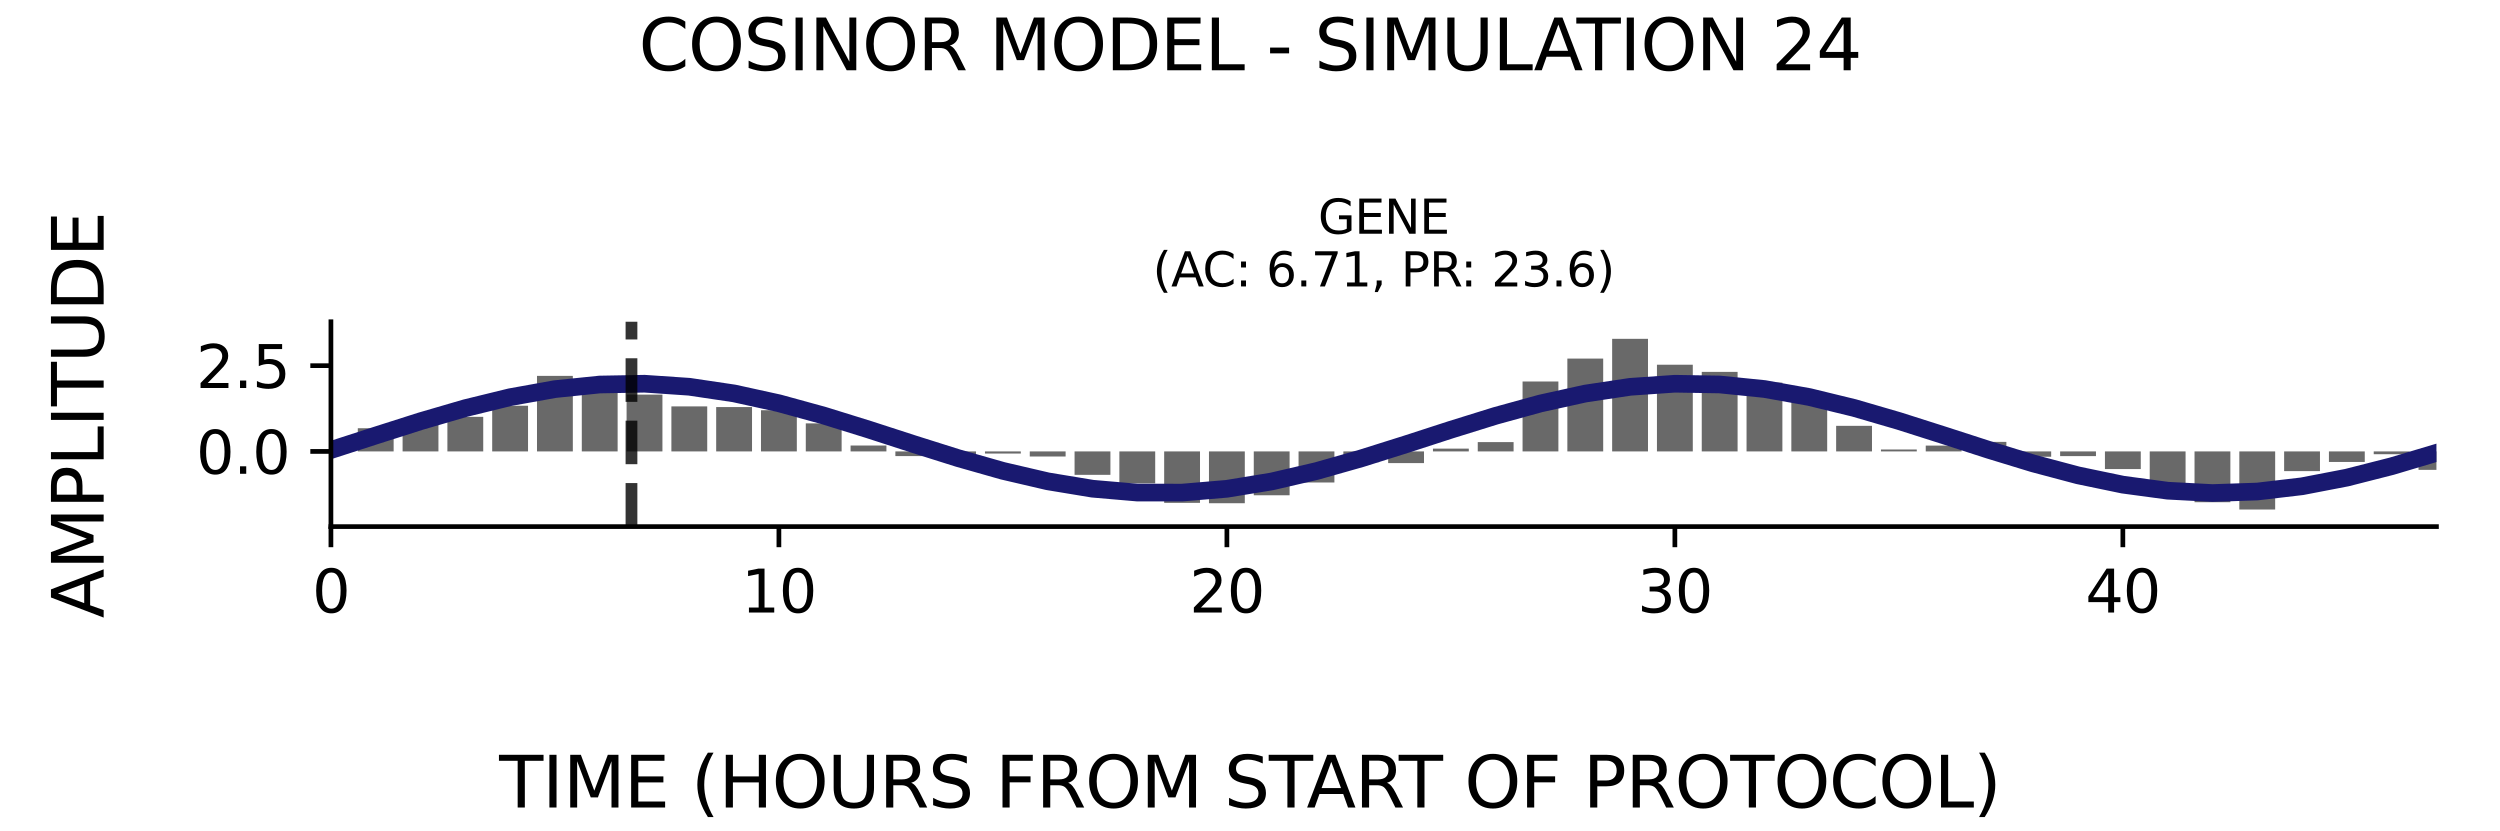 <?xml version="1.0" encoding="utf-8" standalone="no"?>
<!DOCTYPE svg PUBLIC "-//W3C//DTD SVG 1.1//EN"
  "http://www.w3.org/Graphics/SVG/1.1/DTD/svg11.dtd">
<svg xmlns:xlink="http://www.w3.org/1999/xlink" width="424.8pt" height="141.12pt" viewBox="0 0 424.8 141.12" xmlns="http://www.w3.org/2000/svg" version="1.1">
 <defs>
  <style type="text/css">*{stroke-linejoin: round; stroke-linecap: butt}</style>
 </defs>
 <g id="figure_1">
  <g id="patch_1">
   <path d="M 0 141.12 
L 424.8 141.12 
L 424.8 0 
L 0 0 
z
" style="fill: #ffffff"/>
  </g>
  <g id="axes_1">
   <g id="patch_2">
    <path d="M 56.23 89.48 
L 414 89.48 
L 414 54.672 
L 56.23 54.672 
z
" style="fill: #ffffff"/>
   </g>
   <g id="patch_3">
    <path d="M 53.185 76.705 
L 59.275 76.705 
L 59.275 76.699 
L 53.185 76.699 
z
" clip-path="url(#pe4f398d3a7)" style="fill: #696969"/>
   </g>
   <g id="patch_4">
    <path d="M 60.797 76.705 
L 66.887 76.705 
L 66.887 72.766 
L 60.797 72.766 
z
" clip-path="url(#pe4f398d3a7)" style="fill: #696969"/>
   </g>
   <g id="patch_5">
    <path d="M 68.409 76.705 
L 74.499 76.705 
L 74.499 72.085 
L 68.409 72.085 
z
" clip-path="url(#pe4f398d3a7)" style="fill: #696969"/>
   </g>
   <g id="patch_6">
    <path d="M 76.022 76.705 
L 82.111 76.705 
L 82.111 70.829 
L 76.022 70.829 
z
" clip-path="url(#pe4f398d3a7)" style="fill: #696969"/>
   </g>
   <g id="patch_7">
    <path d="M 83.634 76.705 
L 89.723 76.705 
L 89.723 68.944 
L 83.634 68.944 
z
" clip-path="url(#pe4f398d3a7)" style="fill: #696969"/>
   </g>
   <g id="patch_8">
    <path d="M 91.246 76.705 
L 97.335 76.705 
L 97.335 63.87 
L 91.246 63.87 
z
" clip-path="url(#pe4f398d3a7)" style="fill: #696969"/>
   </g>
   <g id="patch_9">
    <path d="M 98.858 76.705 
L 104.948 76.705 
L 104.948 64.505 
L 98.858 64.505 
z
" clip-path="url(#pe4f398d3a7)" style="fill: #696969"/>
   </g>
   <g id="patch_10">
    <path d="M 106.47 76.705 
L 112.56 76.705 
L 112.56 67.053 
L 106.47 67.053 
z
" clip-path="url(#pe4f398d3a7)" style="fill: #696969"/>
   </g>
   <g id="patch_11">
    <path d="M 114.082 76.705 
L 120.172 76.705 
L 120.172 69.055 
L 114.082 69.055 
z
" clip-path="url(#pe4f398d3a7)" style="fill: #696969"/>
   </g>
   <g id="patch_12">
    <path d="M 121.694 76.705 
L 127.784 76.705 
L 127.784 69.168 
L 121.694 69.168 
z
" clip-path="url(#pe4f398d3a7)" style="fill: #696969"/>
   </g>
   <g id="patch_13">
    <path d="M 129.306 76.705 
L 135.396 76.705 
L 135.396 69.708 
L 129.306 69.708 
z
" clip-path="url(#pe4f398d3a7)" style="fill: #696969"/>
   </g>
   <g id="patch_14">
    <path d="M 136.919 76.705 
L 143.008 76.705 
L 143.008 71.94 
L 136.919 71.94 
z
" clip-path="url(#pe4f398d3a7)" style="fill: #696969"/>
   </g>
   <g id="patch_15">
    <path d="M 144.531 76.705 
L 150.62 76.705 
L 150.62 75.703 
L 144.531 75.703 
z
" clip-path="url(#pe4f398d3a7)" style="fill: #696969"/>
   </g>
   <g id="patch_16">
    <path d="M 152.143 76.705 
L 158.233 76.705 
L 158.233 77.499 
L 152.143 77.499 
z
" clip-path="url(#pe4f398d3a7)" style="fill: #696969"/>
   </g>
   <g id="patch_17">
    <path d="M 159.755 76.705 
L 165.845 76.705 
L 165.845 78.048 
L 159.755 78.048 
z
" clip-path="url(#pe4f398d3a7)" style="fill: #696969"/>
   </g>
   <g id="patch_18">
    <path d="M 167.367 76.705 
L 173.457 76.705 
L 173.457 77.067 
L 167.367 77.067 
z
" clip-path="url(#pe4f398d3a7)" style="fill: #696969"/>
   </g>
   <g id="patch_19">
    <path d="M 174.979 76.705 
L 181.069 76.705 
L 181.069 77.57 
L 174.979 77.57 
z
" clip-path="url(#pe4f398d3a7)" style="fill: #696969"/>
   </g>
   <g id="patch_20">
    <path d="M 182.591 76.705 
L 188.681 76.705 
L 188.681 80.684 
L 182.591 80.684 
z
" clip-path="url(#pe4f398d3a7)" style="fill: #696969"/>
   </g>
   <g id="patch_21">
    <path d="M 190.203 76.705 
L 196.293 76.705 
L 196.293 82.136 
L 190.203 82.136 
z
" clip-path="url(#pe4f398d3a7)" style="fill: #696969"/>
   </g>
   <g id="patch_22">
    <path d="M 197.816 76.705 
L 203.905 76.705 
L 203.905 85.445 
L 197.816 85.445 
z
" clip-path="url(#pe4f398d3a7)" style="fill: #696969"/>
   </g>
   <g id="patch_23">
    <path d="M 205.428 76.705 
L 211.517 76.705 
L 211.517 85.508 
L 205.428 85.508 
z
" clip-path="url(#pe4f398d3a7)" style="fill: #696969"/>
   </g>
   <g id="patch_24">
    <path d="M 213.04 76.705 
L 219.13 76.705 
L 219.13 84.156 
L 213.04 84.156 
z
" clip-path="url(#pe4f398d3a7)" style="fill: #696969"/>
   </g>
   <g id="patch_25">
    <path d="M 220.652 76.705 
L 226.742 76.705 
L 226.742 81.985 
L 220.652 81.985 
z
" clip-path="url(#pe4f398d3a7)" style="fill: #696969"/>
   </g>
   <g id="patch_26">
    <path d="M 228.264 76.705 
L 234.354 76.705 
L 234.354 78.534 
L 228.264 78.534 
z
" clip-path="url(#pe4f398d3a7)" style="fill: #696969"/>
   </g>
   <g id="patch_27">
    <path d="M 235.876 76.705 
L 241.966 76.705 
L 241.966 78.69 
L 235.876 78.69 
z
" clip-path="url(#pe4f398d3a7)" style="fill: #696969"/>
   </g>
   <g id="patch_28">
    <path d="M 243.488 76.705 
L 249.578 76.705 
L 249.578 76.23 
L 243.488 76.23 
z
" clip-path="url(#pe4f398d3a7)" style="fill: #696969"/>
   </g>
   <g id="patch_29">
    <path d="M 251.1 76.705 
L 257.19 76.705 
L 257.19 75.122 
L 251.1 75.122 
z
" clip-path="url(#pe4f398d3a7)" style="fill: #696969"/>
   </g>
   <g id="patch_30">
    <path d="M 258.713 76.705 
L 264.802 76.705 
L 264.802 64.824 
L 258.713 64.824 
z
" clip-path="url(#pe4f398d3a7)" style="fill: #696969"/>
   </g>
   <g id="patch_31">
    <path d="M 266.325 76.705 
L 272.414 76.705 
L 272.414 60.93 
L 266.325 60.93 
z
" clip-path="url(#pe4f398d3a7)" style="fill: #696969"/>
   </g>
   <g id="patch_32">
    <path d="M 273.937 76.705 
L 280.027 76.705 
L 280.027 57.573 
L 273.937 57.573 
z
" clip-path="url(#pe4f398d3a7)" style="fill: #696969"/>
   </g>
   <g id="patch_33">
    <path d="M 281.549 76.705 
L 287.639 76.705 
L 287.639 61.974 
L 281.549 61.974 
z
" clip-path="url(#pe4f398d3a7)" style="fill: #696969"/>
   </g>
   <g id="patch_34">
    <path d="M 289.161 76.705 
L 295.251 76.705 
L 295.251 63.19 
L 289.161 63.19 
z
" clip-path="url(#pe4f398d3a7)" style="fill: #696969"/>
   </g>
   <g id="patch_35">
    <path d="M 296.773 76.705 
L 302.863 76.705 
L 302.863 65.015 
L 296.773 65.015 
z
" clip-path="url(#pe4f398d3a7)" style="fill: #696969"/>
   </g>
   <g id="patch_36">
    <path d="M 304.385 76.705 
L 310.475 76.705 
L 310.475 68.186 
L 304.385 68.186 
z
" clip-path="url(#pe4f398d3a7)" style="fill: #696969"/>
   </g>
   <g id="patch_37">
    <path d="M 311.997 76.705 
L 318.087 76.705 
L 318.087 72.359 
L 311.997 72.359 
z
" clip-path="url(#pe4f398d3a7)" style="fill: #696969"/>
   </g>
   <g id="patch_38">
    <path d="M 319.61 76.705 
L 325.699 76.705 
L 325.699 76.38 
L 319.61 76.38 
z
" clip-path="url(#pe4f398d3a7)" style="fill: #696969"/>
   </g>
   <g id="patch_39">
    <path d="M 327.222 76.705 
L 333.311 76.705 
L 333.311 75.715 
L 327.222 75.715 
z
" clip-path="url(#pe4f398d3a7)" style="fill: #696969"/>
   </g>
   <g id="patch_40">
    <path d="M 334.834 76.705 
L 340.924 76.705 
L 340.924 75.084 
L 334.834 75.084 
z
" clip-path="url(#pe4f398d3a7)" style="fill: #696969"/>
   </g>
   <g id="patch_41">
    <path d="M 342.446 76.705 
L 348.536 76.705 
L 348.536 77.61 
L 342.446 77.61 
z
" clip-path="url(#pe4f398d3a7)" style="fill: #696969"/>
   </g>
   <g id="patch_42">
    <path d="M 350.058 76.705 
L 356.148 76.705 
L 356.148 77.503 
L 350.058 77.503 
z
" clip-path="url(#pe4f398d3a7)" style="fill: #696969"/>
   </g>
   <g id="patch_43">
    <path d="M 357.67 76.705 
L 363.76 76.705 
L 363.76 79.705 
L 357.67 79.705 
z
" clip-path="url(#pe4f398d3a7)" style="fill: #696969"/>
   </g>
   <g id="patch_44">
    <path d="M 365.282 76.705 
L 371.372 76.705 
L 371.372 82.146 
L 365.282 82.146 
z
" clip-path="url(#pe4f398d3a7)" style="fill: #696969"/>
   </g>
   <g id="patch_45">
    <path d="M 372.895 76.705 
L 378.984 76.705 
L 378.984 85.337 
L 372.895 85.337 
z
" clip-path="url(#pe4f398d3a7)" style="fill: #696969"/>
   </g>
   <g id="patch_46">
    <path d="M 380.507 76.705 
L 386.596 76.705 
L 386.596 86.579 
L 380.507 86.579 
z
" clip-path="url(#pe4f398d3a7)" style="fill: #696969"/>
   </g>
   <g id="patch_47">
    <path d="M 388.119 76.705 
L 394.208 76.705 
L 394.208 80.052 
L 388.119 80.052 
z
" clip-path="url(#pe4f398d3a7)" style="fill: #696969"/>
   </g>
   <g id="patch_48">
    <path d="M 395.731 76.705 
L 401.821 76.705 
L 401.821 78.495 
L 395.731 78.495 
z
" clip-path="url(#pe4f398d3a7)" style="fill: #696969"/>
   </g>
   <g id="patch_49">
    <path d="M 403.343 76.705 
L 409.433 76.705 
L 409.433 77.18 
L 403.343 77.18 
z
" clip-path="url(#pe4f398d3a7)" style="fill: #696969"/>
   </g>
   <g id="patch_50">
    <path d="M 410.955 76.705 
L 417.045 76.705 
L 417.045 79.844 
L 410.955 79.844 
z
" clip-path="url(#pe4f398d3a7)" style="fill: #696969"/>
   </g>
   <g id="matplotlib.axis_1">
    <g id="xtick_1">
     <g id="line2d_1">
      <defs>
       <path id="mc75d9a325c" d="M 0 0 
L 0 3.5 
" style="stroke: #000000; stroke-width: 0.8"/>
      </defs>
      <g>
       <use xlink:href="#mc75d9a325c" x="56.23" y="89.48" style="stroke: #000000; stroke-width: 0.8"/>
      </g>
     </g>
     <g id="text_1">
      <!-- 0 -->
      <g transform="translate(53.049 104.078) scale(0.1 -0.1)">
       <defs>
        <path id="DejaVuSans-30" d="M 2034 4250 
Q 1547 4250 1301 3770 
Q 1056 3291 1056 2328 
Q 1056 1369 1301 889 
Q 1547 409 2034 409 
Q 2525 409 2770 889 
Q 3016 1369 3016 2328 
Q 3016 3291 2770 3770 
Q 2525 4250 2034 4250 
z
M 2034 4750 
Q 2819 4750 3233 4129 
Q 3647 3509 3647 2328 
Q 3647 1150 3233 529 
Q 2819 -91 2034 -91 
Q 1250 -91 836 529 
Q 422 1150 422 2328 
Q 422 3509 836 4129 
Q 1250 4750 2034 4750 
z
" transform="scale(0.016)"/>
       </defs>
       <use xlink:href="#DejaVuSans-30"/>
      </g>
     </g>
    </g>
    <g id="xtick_2">
     <g id="line2d_2">
      <g>
       <use xlink:href="#mc75d9a325c" x="132.351" y="89.48" style="stroke: #000000; stroke-width: 0.8"/>
      </g>
     </g>
     <g id="text_2">
      <!-- 10 -->
      <g transform="translate(125.989 104.078) scale(0.1 -0.1)">
       <defs>
        <path id="DejaVuSans-31" d="M 794 531 
L 1825 531 
L 1825 4091 
L 703 3866 
L 703 4441 
L 1819 4666 
L 2450 4666 
L 2450 531 
L 3481 531 
L 3481 0 
L 794 0 
L 794 531 
z
" transform="scale(0.016)"/>
       </defs>
       <use xlink:href="#DejaVuSans-31"/>
       <use xlink:href="#DejaVuSans-30" x="63.623"/>
      </g>
     </g>
    </g>
    <g id="xtick_3">
     <g id="line2d_3">
      <g>
       <use xlink:href="#mc75d9a325c" x="208.473" y="89.48" style="stroke: #000000; stroke-width: 0.8"/>
      </g>
     </g>
     <g id="text_3">
      <!-- 20 -->
      <g transform="translate(202.11 104.078) scale(0.1 -0.1)">
       <defs>
        <path id="DejaVuSans-32" d="M 1228 531 
L 3431 531 
L 3431 0 
L 469 0 
L 469 531 
Q 828 903 1448 1529 
Q 2069 2156 2228 2338 
Q 2531 2678 2651 2914 
Q 2772 3150 2772 3378 
Q 2772 3750 2511 3984 
Q 2250 4219 1831 4219 
Q 1534 4219 1204 4116 
Q 875 4013 500 3803 
L 500 4441 
Q 881 4594 1212 4672 
Q 1544 4750 1819 4750 
Q 2544 4750 2975 4387 
Q 3406 4025 3406 3419 
Q 3406 3131 3298 2873 
Q 3191 2616 2906 2266 
Q 2828 2175 2409 1742 
Q 1991 1309 1228 531 
z
" transform="scale(0.016)"/>
       </defs>
       <use xlink:href="#DejaVuSans-32"/>
       <use xlink:href="#DejaVuSans-30" x="63.623"/>
      </g>
     </g>
    </g>
    <g id="xtick_4">
     <g id="line2d_4">
      <g>
       <use xlink:href="#mc75d9a325c" x="284.594" y="89.48" style="stroke: #000000; stroke-width: 0.8"/>
      </g>
     </g>
     <g id="text_4">
      <!-- 30 -->
      <g transform="translate(278.231 104.078) scale(0.1 -0.1)">
       <defs>
        <path id="DejaVuSans-33" d="M 2597 2516 
Q 3050 2419 3304 2112 
Q 3559 1806 3559 1356 
Q 3559 666 3084 287 
Q 2609 -91 1734 -91 
Q 1441 -91 1130 -33 
Q 819 25 488 141 
L 488 750 
Q 750 597 1062 519 
Q 1375 441 1716 441 
Q 2309 441 2620 675 
Q 2931 909 2931 1356 
Q 2931 1769 2642 2001 
Q 2353 2234 1838 2234 
L 1294 2234 
L 1294 2753 
L 1863 2753 
Q 2328 2753 2575 2939 
Q 2822 3125 2822 3475 
Q 2822 3834 2567 4026 
Q 2313 4219 1838 4219 
Q 1578 4219 1281 4162 
Q 984 4106 628 3988 
L 628 4550 
Q 988 4650 1302 4700 
Q 1616 4750 1894 4750 
Q 2613 4750 3031 4423 
Q 3450 4097 3450 3541 
Q 3450 3153 3228 2886 
Q 3006 2619 2597 2516 
z
" transform="scale(0.016)"/>
       </defs>
       <use xlink:href="#DejaVuSans-33"/>
       <use xlink:href="#DejaVuSans-30" x="63.623"/>
      </g>
     </g>
    </g>
    <g id="xtick_5">
     <g id="line2d_5">
      <g>
       <use xlink:href="#mc75d9a325c" x="360.715" y="89.48" style="stroke: #000000; stroke-width: 0.8"/>
      </g>
     </g>
     <g id="text_5">
      <!-- 40 -->
      <g transform="translate(354.353 104.078) scale(0.1 -0.1)">
       <defs>
        <path id="DejaVuSans-34" d="M 2419 4116 
L 825 1625 
L 2419 1625 
L 2419 4116 
z
M 2253 4666 
L 3047 4666 
L 3047 1625 
L 3713 1625 
L 3713 1100 
L 3047 1100 
L 3047 0 
L 2419 0 
L 2419 1100 
L 313 1100 
L 313 1709 
L 2253 4666 
z
" transform="scale(0.016)"/>
       </defs>
       <use xlink:href="#DejaVuSans-34"/>
       <use xlink:href="#DejaVuSans-30" x="63.623"/>
      </g>
     </g>
    </g>
   </g>
   <g id="matplotlib.axis_2">
    <g id="ytick_1">
     <g id="line2d_6">
      <defs>
       <path id="m2185773685" d="M 0 0 
L -3.5 0 
" style="stroke: #000000; stroke-width: 0.8"/>
      </defs>
      <g>
       <use xlink:href="#m2185773685" x="56.23" y="76.705" style="stroke: #000000; stroke-width: 0.8"/>
      </g>
     </g>
     <g id="text_6">
      <!-- 0.0 -->
      <g transform="translate(33.327 80.504) scale(0.1 -0.1)">
       <defs>
        <path id="DejaVuSans-2e" d="M 684 794 
L 1344 794 
L 1344 0 
L 684 0 
L 684 794 
z
" transform="scale(0.016)"/>
       </defs>
       <use xlink:href="#DejaVuSans-30"/>
       <use xlink:href="#DejaVuSans-2e" x="63.623"/>
       <use xlink:href="#DejaVuSans-30" x="95.41"/>
      </g>
     </g>
    </g>
    <g id="ytick_2">
     <g id="line2d_7">
      <g>
       <use xlink:href="#m2185773685" x="56.23" y="62.132" style="stroke: #000000; stroke-width: 0.8"/>
      </g>
     </g>
     <g id="text_7">
      <!-- 2.5 -->
      <g transform="translate(33.327 65.931) scale(0.1 -0.1)">
       <defs>
        <path id="DejaVuSans-35" d="M 691 4666 
L 3169 4666 
L 3169 4134 
L 1269 4134 
L 1269 2991 
Q 1406 3038 1543 3061 
Q 1681 3084 1819 3084 
Q 2600 3084 3056 2656 
Q 3513 2228 3513 1497 
Q 3513 744 3044 326 
Q 2575 -91 1722 -91 
Q 1428 -91 1123 -41 
Q 819 9 494 109 
L 494 744 
Q 775 591 1075 516 
Q 1375 441 1709 441 
Q 2250 441 2565 725 
Q 2881 1009 2881 1497 
Q 2881 1984 2565 2268 
Q 2250 2553 1709 2553 
Q 1456 2553 1204 2497 
Q 953 2441 691 2322 
L 691 4666 
z
" transform="scale(0.016)"/>
       </defs>
       <use xlink:href="#DejaVuSans-32"/>
       <use xlink:href="#DejaVuSans-2e" x="63.623"/>
       <use xlink:href="#DejaVuSans-35" x="95.41"/>
      </g>
     </g>
    </g>
   </g>
   <g id="line2d_8">
    <path d="M 56.23 76.466 
L 63.842 74.005 
L 71.454 71.576 
L 79.066 69.353 
L 86.679 67.49 
L 94.291 66.12 
L 101.903 65.338 
L 109.515 65.201 
L 117.127 65.717 
L 124.739 66.85 
L 132.351 68.521 
L 139.963 70.612 
L 147.576 72.975 
L 155.188 75.444 
L 162.8 77.845 
L 170.412 80.008 
L 178.024 81.782 
L 185.636 83.041 
L 193.248 83.697 
L 200.86 83.703 
L 208.473 83.058 
L 216.085 81.81 
L 223.697 80.044 
L 231.309 77.887 
L 238.921 75.489 
L 246.533 73.02 
L 254.145 70.653 
L 261.757 68.556 
L 269.37 66.876 
L 276.982 65.732 
L 284.594 65.204 
L 292.206 65.33 
L 299.818 66.1 
L 307.43 67.46 
L 315.042 69.315 
L 322.654 71.534 
L 330.267 73.96 
L 337.879 76.422 
L 345.491 78.748 
L 353.103 80.772 
L 360.715 82.353 
L 368.327 83.379 
L 375.939 83.778 
L 383.551 83.521 
L 391.164 82.627 
L 398.776 81.159 
L 406.388 79.22 
L 414 76.947 
" clip-path="url(#pe4f398d3a7)" style="fill: none; stroke: #191970; stroke-width: 3; stroke-linecap: square"/>
   </g>
   <g id="line2d_9">
    <path d="M 107.301 89.48 
L 107.301 54.672 
" clip-path="url(#pe4f398d3a7)" style="fill: none; stroke-dasharray: 7.4,3.2; stroke-dashoffset: 0; stroke: #000000; stroke-opacity: 0.8; stroke-width: 2"/>
   </g>
   <g id="patch_51">
    <path d="M 56.23 89.48 
L 56.23 54.672 
" style="fill: none; stroke: #000000; stroke-width: 0.8; stroke-linejoin: miter; stroke-linecap: square"/>
   </g>
   <g id="patch_52">
    <path d="M 56.23 89.48 
L 414 89.48 
" style="fill: none; stroke: #000000; stroke-width: 0.8; stroke-linejoin: miter; stroke-linecap: square"/>
   </g>
   <g id="text_8">
    <!-- GENE -->
    <g transform="translate(223.968 39.714) scale(0.08 -0.08)">
     <defs>
      <path id="DejaVuSans-47" d="M 3809 666 
L 3809 1919 
L 2778 1919 
L 2778 2438 
L 4434 2438 
L 4434 434 
Q 4069 175 3628 42 
Q 3188 -91 2688 -91 
Q 1594 -91 976 548 
Q 359 1188 359 2328 
Q 359 3472 976 4111 
Q 1594 4750 2688 4750 
Q 3144 4750 3555 4637 
Q 3966 4525 4313 4306 
L 4313 3634 
Q 3963 3931 3569 4081 
Q 3175 4231 2741 4231 
Q 1884 4231 1454 3753 
Q 1025 3275 1025 2328 
Q 1025 1384 1454 906 
Q 1884 428 2741 428 
Q 3075 428 3337 486 
Q 3600 544 3809 666 
z
" transform="scale(0.016)"/>
      <path id="DejaVuSans-45" d="M 628 4666 
L 3578 4666 
L 3578 4134 
L 1259 4134 
L 1259 2753 
L 3481 2753 
L 3481 2222 
L 1259 2222 
L 1259 531 
L 3634 531 
L 3634 0 
L 628 0 
L 628 4666 
z
" transform="scale(0.016)"/>
      <path id="DejaVuSans-4e" d="M 628 4666 
L 1478 4666 
L 3547 763 
L 3547 4666 
L 4159 4666 
L 4159 0 
L 3309 0 
L 1241 3903 
L 1241 0 
L 628 0 
L 628 4666 
z
" transform="scale(0.016)"/>
     </defs>
     <use xlink:href="#DejaVuSans-47"/>
     <use xlink:href="#DejaVuSans-45" x="77.49"/>
     <use xlink:href="#DejaVuSans-4e" x="140.674"/>
     <use xlink:href="#DejaVuSans-45" x="215.479"/>
    </g>
    <!-- (AC: 6.71, PR: 23.6) -->
    <g transform="translate(195.876 48.672) scale(0.08 -0.08)">
     <defs>
      <path id="DejaVuSans-28" d="M 1984 4856 
Q 1566 4138 1362 3434 
Q 1159 2731 1159 2009 
Q 1159 1288 1364 580 
Q 1569 -128 1984 -844 
L 1484 -844 
Q 1016 -109 783 600 
Q 550 1309 550 2009 
Q 550 2706 781 3412 
Q 1013 4119 1484 4856 
L 1984 4856 
z
" transform="scale(0.016)"/>
      <path id="DejaVuSans-41" d="M 2188 4044 
L 1331 1722 
L 3047 1722 
L 2188 4044 
z
M 1831 4666 
L 2547 4666 
L 4325 0 
L 3669 0 
L 3244 1197 
L 1141 1197 
L 716 0 
L 50 0 
L 1831 4666 
z
" transform="scale(0.016)"/>
      <path id="DejaVuSans-43" d="M 4122 4306 
L 4122 3641 
Q 3803 3938 3442 4084 
Q 3081 4231 2675 4231 
Q 1875 4231 1450 3742 
Q 1025 3253 1025 2328 
Q 1025 1406 1450 917 
Q 1875 428 2675 428 
Q 3081 428 3442 575 
Q 3803 722 4122 1019 
L 4122 359 
Q 3791 134 3420 21 
Q 3050 -91 2638 -91 
Q 1578 -91 968 557 
Q 359 1206 359 2328 
Q 359 3453 968 4101 
Q 1578 4750 2638 4750 
Q 3056 4750 3426 4639 
Q 3797 4528 4122 4306 
z
" transform="scale(0.016)"/>
      <path id="DejaVuSans-3a" d="M 750 794 
L 1409 794 
L 1409 0 
L 750 0 
L 750 794 
z
M 750 3309 
L 1409 3309 
L 1409 2516 
L 750 2516 
L 750 3309 
z
" transform="scale(0.016)"/>
      <path id="DejaVuSans-20" transform="scale(0.016)"/>
      <path id="DejaVuSans-36" d="M 2113 2584 
Q 1688 2584 1439 2293 
Q 1191 2003 1191 1497 
Q 1191 994 1439 701 
Q 1688 409 2113 409 
Q 2538 409 2786 701 
Q 3034 994 3034 1497 
Q 3034 2003 2786 2293 
Q 2538 2584 2113 2584 
z
M 3366 4563 
L 3366 3988 
Q 3128 4100 2886 4159 
Q 2644 4219 2406 4219 
Q 1781 4219 1451 3797 
Q 1122 3375 1075 2522 
Q 1259 2794 1537 2939 
Q 1816 3084 2150 3084 
Q 2853 3084 3261 2657 
Q 3669 2231 3669 1497 
Q 3669 778 3244 343 
Q 2819 -91 2113 -91 
Q 1303 -91 875 529 
Q 447 1150 447 2328 
Q 447 3434 972 4092 
Q 1497 4750 2381 4750 
Q 2619 4750 2861 4703 
Q 3103 4656 3366 4563 
z
" transform="scale(0.016)"/>
      <path id="DejaVuSans-37" d="M 525 4666 
L 3525 4666 
L 3525 4397 
L 1831 0 
L 1172 0 
L 2766 4134 
L 525 4134 
L 525 4666 
z
" transform="scale(0.016)"/>
      <path id="DejaVuSans-2c" d="M 750 794 
L 1409 794 
L 1409 256 
L 897 -744 
L 494 -744 
L 750 256 
L 750 794 
z
" transform="scale(0.016)"/>
      <path id="DejaVuSans-50" d="M 1259 4147 
L 1259 2394 
L 2053 2394 
Q 2494 2394 2734 2622 
Q 2975 2850 2975 3272 
Q 2975 3691 2734 3919 
Q 2494 4147 2053 4147 
L 1259 4147 
z
M 628 4666 
L 2053 4666 
Q 2838 4666 3239 4311 
Q 3641 3956 3641 3272 
Q 3641 2581 3239 2228 
Q 2838 1875 2053 1875 
L 1259 1875 
L 1259 0 
L 628 0 
L 628 4666 
z
" transform="scale(0.016)"/>
      <path id="DejaVuSans-52" d="M 2841 2188 
Q 3044 2119 3236 1894 
Q 3428 1669 3622 1275 
L 4263 0 
L 3584 0 
L 2988 1197 
Q 2756 1666 2539 1819 
Q 2322 1972 1947 1972 
L 1259 1972 
L 1259 0 
L 628 0 
L 628 4666 
L 2053 4666 
Q 2853 4666 3247 4331 
Q 3641 3997 3641 3322 
Q 3641 2881 3436 2590 
Q 3231 2300 2841 2188 
z
M 1259 4147 
L 1259 2491 
L 2053 2491 
Q 2509 2491 2742 2702 
Q 2975 2913 2975 3322 
Q 2975 3731 2742 3939 
Q 2509 4147 2053 4147 
L 1259 4147 
z
" transform="scale(0.016)"/>
      <path id="DejaVuSans-29" d="M 513 4856 
L 1013 4856 
Q 1481 4119 1714 3412 
Q 1947 2706 1947 2009 
Q 1947 1309 1714 600 
Q 1481 -109 1013 -844 
L 513 -844 
Q 928 -128 1133 580 
Q 1338 1288 1338 2009 
Q 1338 2731 1133 3434 
Q 928 4138 513 4856 
z
" transform="scale(0.016)"/>
     </defs>
     <use xlink:href="#DejaVuSans-28"/>
     <use xlink:href="#DejaVuSans-41" x="39.014"/>
     <use xlink:href="#DejaVuSans-43" x="105.672"/>
     <use xlink:href="#DejaVuSans-3a" x="175.496"/>
     <use xlink:href="#DejaVuSans-20" x="209.188"/>
     <use xlink:href="#DejaVuSans-36" x="240.975"/>
     <use xlink:href="#DejaVuSans-2e" x="304.598"/>
     <use xlink:href="#DejaVuSans-37" x="336.385"/>
     <use xlink:href="#DejaVuSans-31" x="400.008"/>
     <use xlink:href="#DejaVuSans-2c" x="463.631"/>
     <use xlink:href="#DejaVuSans-20" x="495.418"/>
     <use xlink:href="#DejaVuSans-50" x="527.205"/>
     <use xlink:href="#DejaVuSans-52" x="587.508"/>
     <use xlink:href="#DejaVuSans-3a" x="653.865"/>
     <use xlink:href="#DejaVuSans-20" x="687.557"/>
     <use xlink:href="#DejaVuSans-32" x="719.344"/>
     <use xlink:href="#DejaVuSans-33" x="782.967"/>
     <use xlink:href="#DejaVuSans-2e" x="846.59"/>
     <use xlink:href="#DejaVuSans-36" x="878.377"/>
     <use xlink:href="#DejaVuSans-29" x="942"/>
    </g>
   </g>
  </g>
  <g id="text_9">
   <!-- COSINOR MODEL - SIMULATION 24 -->
   <g transform="translate(108.534 11.941) scale(0.12 -0.12)">
    <defs>
     <path id="DejaVuSans-4f" d="M 2522 4238 
Q 1834 4238 1429 3725 
Q 1025 3213 1025 2328 
Q 1025 1447 1429 934 
Q 1834 422 2522 422 
Q 3209 422 3611 934 
Q 4013 1447 4013 2328 
Q 4013 3213 3611 3725 
Q 3209 4238 2522 4238 
z
M 2522 4750 
Q 3503 4750 4090 4092 
Q 4678 3434 4678 2328 
Q 4678 1225 4090 567 
Q 3503 -91 2522 -91 
Q 1538 -91 948 565 
Q 359 1222 359 2328 
Q 359 3434 948 4092 
Q 1538 4750 2522 4750 
z
" transform="scale(0.016)"/>
     <path id="DejaVuSans-53" d="M 3425 4513 
L 3425 3897 
Q 3066 4069 2747 4153 
Q 2428 4238 2131 4238 
Q 1616 4238 1336 4038 
Q 1056 3838 1056 3469 
Q 1056 3159 1242 3001 
Q 1428 2844 1947 2747 
L 2328 2669 
Q 3034 2534 3370 2195 
Q 3706 1856 3706 1288 
Q 3706 609 3251 259 
Q 2797 -91 1919 -91 
Q 1588 -91 1214 -16 
Q 841 59 441 206 
L 441 856 
Q 825 641 1194 531 
Q 1563 422 1919 422 
Q 2459 422 2753 634 
Q 3047 847 3047 1241 
Q 3047 1584 2836 1778 
Q 2625 1972 2144 2069 
L 1759 2144 
Q 1053 2284 737 2584 
Q 422 2884 422 3419 
Q 422 4038 858 4394 
Q 1294 4750 2059 4750 
Q 2388 4750 2728 4690 
Q 3069 4631 3425 4513 
z
" transform="scale(0.016)"/>
     <path id="DejaVuSans-49" d="M 628 4666 
L 1259 4666 
L 1259 0 
L 628 0 
L 628 4666 
z
" transform="scale(0.016)"/>
     <path id="DejaVuSans-4d" d="M 628 4666 
L 1569 4666 
L 2759 1491 
L 3956 4666 
L 4897 4666 
L 4897 0 
L 4281 0 
L 4281 4097 
L 3078 897 
L 2444 897 
L 1241 4097 
L 1241 0 
L 628 0 
L 628 4666 
z
" transform="scale(0.016)"/>
     <path id="DejaVuSans-44" d="M 1259 4147 
L 1259 519 
L 2022 519 
Q 2988 519 3436 956 
Q 3884 1394 3884 2338 
Q 3884 3275 3436 3711 
Q 2988 4147 2022 4147 
L 1259 4147 
z
M 628 4666 
L 1925 4666 
Q 3281 4666 3915 4102 
Q 4550 3538 4550 2338 
Q 4550 1131 3912 565 
Q 3275 0 1925 0 
L 628 0 
L 628 4666 
z
" transform="scale(0.016)"/>
     <path id="DejaVuSans-4c" d="M 628 4666 
L 1259 4666 
L 1259 531 
L 3531 531 
L 3531 0 
L 628 0 
L 628 4666 
z
" transform="scale(0.016)"/>
     <path id="DejaVuSans-2d" d="M 313 2009 
L 1997 2009 
L 1997 1497 
L 313 1497 
L 313 2009 
z
" transform="scale(0.016)"/>
     <path id="DejaVuSans-55" d="M 556 4666 
L 1191 4666 
L 1191 1831 
Q 1191 1081 1462 751 
Q 1734 422 2344 422 
Q 2950 422 3222 751 
Q 3494 1081 3494 1831 
L 3494 4666 
L 4128 4666 
L 4128 1753 
Q 4128 841 3676 375 
Q 3225 -91 2344 -91 
Q 1459 -91 1007 375 
Q 556 841 556 1753 
L 556 4666 
z
" transform="scale(0.016)"/>
     <path id="DejaVuSans-54" d="M -19 4666 
L 3928 4666 
L 3928 4134 
L 2272 4134 
L 2272 0 
L 1638 0 
L 1638 4134 
L -19 4134 
L -19 4666 
z
" transform="scale(0.016)"/>
    </defs>
    <use xlink:href="#DejaVuSans-43"/>
    <use xlink:href="#DejaVuSans-4f" x="69.824"/>
    <use xlink:href="#DejaVuSans-53" x="148.535"/>
    <use xlink:href="#DejaVuSans-49" x="212.012"/>
    <use xlink:href="#DejaVuSans-4e" x="241.504"/>
    <use xlink:href="#DejaVuSans-4f" x="316.309"/>
    <use xlink:href="#DejaVuSans-52" x="395.02"/>
    <use xlink:href="#DejaVuSans-20" x="464.502"/>
    <use xlink:href="#DejaVuSans-4d" x="496.289"/>
    <use xlink:href="#DejaVuSans-4f" x="582.568"/>
    <use xlink:href="#DejaVuSans-44" x="661.279"/>
    <use xlink:href="#DejaVuSans-45" x="738.281"/>
    <use xlink:href="#DejaVuSans-4c" x="801.465"/>
    <use xlink:href="#DejaVuSans-20" x="857.178"/>
    <use xlink:href="#DejaVuSans-2d" x="888.965"/>
    <use xlink:href="#DejaVuSans-20" x="925.049"/>
    <use xlink:href="#DejaVuSans-53" x="956.836"/>
    <use xlink:href="#DejaVuSans-49" x="1020.312"/>
    <use xlink:href="#DejaVuSans-4d" x="1049.805"/>
    <use xlink:href="#DejaVuSans-55" x="1136.084"/>
    <use xlink:href="#DejaVuSans-4c" x="1209.277"/>
    <use xlink:href="#DejaVuSans-41" x="1267.24"/>
    <use xlink:href="#DejaVuSans-54" x="1327.898"/>
    <use xlink:href="#DejaVuSans-49" x="1388.982"/>
    <use xlink:href="#DejaVuSans-4f" x="1418.475"/>
    <use xlink:href="#DejaVuSans-4e" x="1497.186"/>
    <use xlink:href="#DejaVuSans-20" x="1571.99"/>
    <use xlink:href="#DejaVuSans-32" x="1603.777"/>
    <use xlink:href="#DejaVuSans-34" x="1667.4"/>
   </g>
  </g>
  <g id="text_10">
   <!-- TIME (HOURS FROM START OF PROTOCOL) -->
   <g transform="translate(84.817 137.213) scale(0.12 -0.12)">
    <defs>
     <path id="DejaVuSans-48" d="M 628 4666 
L 1259 4666 
L 1259 2753 
L 3553 2753 
L 3553 4666 
L 4184 4666 
L 4184 0 
L 3553 0 
L 3553 2222 
L 1259 2222 
L 1259 0 
L 628 0 
L 628 4666 
z
" transform="scale(0.016)"/>
     <path id="DejaVuSans-46" d="M 628 4666 
L 3309 4666 
L 3309 4134 
L 1259 4134 
L 1259 2759 
L 3109 2759 
L 3109 2228 
L 1259 2228 
L 1259 0 
L 628 0 
L 628 4666 
z
" transform="scale(0.016)"/>
    </defs>
    <use xlink:href="#DejaVuSans-54"/>
    <use xlink:href="#DejaVuSans-49" x="61.084"/>
    <use xlink:href="#DejaVuSans-4d" x="90.576"/>
    <use xlink:href="#DejaVuSans-45" x="176.855"/>
    <use xlink:href="#DejaVuSans-20" x="240.039"/>
    <use xlink:href="#DejaVuSans-28" x="271.826"/>
    <use xlink:href="#DejaVuSans-48" x="310.84"/>
    <use xlink:href="#DejaVuSans-4f" x="386.035"/>
    <use xlink:href="#DejaVuSans-55" x="464.746"/>
    <use xlink:href="#DejaVuSans-52" x="537.939"/>
    <use xlink:href="#DejaVuSans-53" x="607.422"/>
    <use xlink:href="#DejaVuSans-20" x="670.898"/>
    <use xlink:href="#DejaVuSans-46" x="702.686"/>
    <use xlink:href="#DejaVuSans-52" x="760.205"/>
    <use xlink:href="#DejaVuSans-4f" x="829.688"/>
    <use xlink:href="#DejaVuSans-4d" x="908.398"/>
    <use xlink:href="#DejaVuSans-20" x="994.678"/>
    <use xlink:href="#DejaVuSans-53" x="1026.465"/>
    <use xlink:href="#DejaVuSans-54" x="1089.941"/>
    <use xlink:href="#DejaVuSans-41" x="1143.275"/>
    <use xlink:href="#DejaVuSans-52" x="1211.684"/>
    <use xlink:href="#DejaVuSans-54" x="1273.916"/>
    <use xlink:href="#DejaVuSans-20" x="1335"/>
    <use xlink:href="#DejaVuSans-4f" x="1366.787"/>
    <use xlink:href="#DejaVuSans-46" x="1445.498"/>
    <use xlink:href="#DejaVuSans-20" x="1503.018"/>
    <use xlink:href="#DejaVuSans-50" x="1534.805"/>
    <use xlink:href="#DejaVuSans-52" x="1595.107"/>
    <use xlink:href="#DejaVuSans-4f" x="1664.59"/>
    <use xlink:href="#DejaVuSans-54" x="1743.301"/>
    <use xlink:href="#DejaVuSans-4f" x="1804.385"/>
    <use xlink:href="#DejaVuSans-43" x="1883.096"/>
    <use xlink:href="#DejaVuSans-4f" x="1952.92"/>
    <use xlink:href="#DejaVuSans-4c" x="2031.631"/>
    <use xlink:href="#DejaVuSans-29" x="2087.344"/>
   </g>
  </g>
  <g id="text_11">
   <!-- AMPLITUDE -->
   <g transform="translate(17.614 105.039) rotate(-90) scale(0.12 -0.12)">
    <use xlink:href="#DejaVuSans-41"/>
    <use xlink:href="#DejaVuSans-4d" x="68.408"/>
    <use xlink:href="#DejaVuSans-50" x="154.688"/>
    <use xlink:href="#DejaVuSans-4c" x="214.99"/>
    <use xlink:href="#DejaVuSans-49" x="270.703"/>
    <use xlink:href="#DejaVuSans-54" x="300.195"/>
    <use xlink:href="#DejaVuSans-55" x="361.279"/>
    <use xlink:href="#DejaVuSans-44" x="434.473"/>
    <use xlink:href="#DejaVuSans-45" x="511.475"/>
   </g>
  </g>
 </g>
 <defs>
  <clipPath id="pe4f398d3a7">
   <rect x="56.23" y="54.672" width="357.77" height="34.808"/>
  </clipPath>
 </defs>
</svg>
